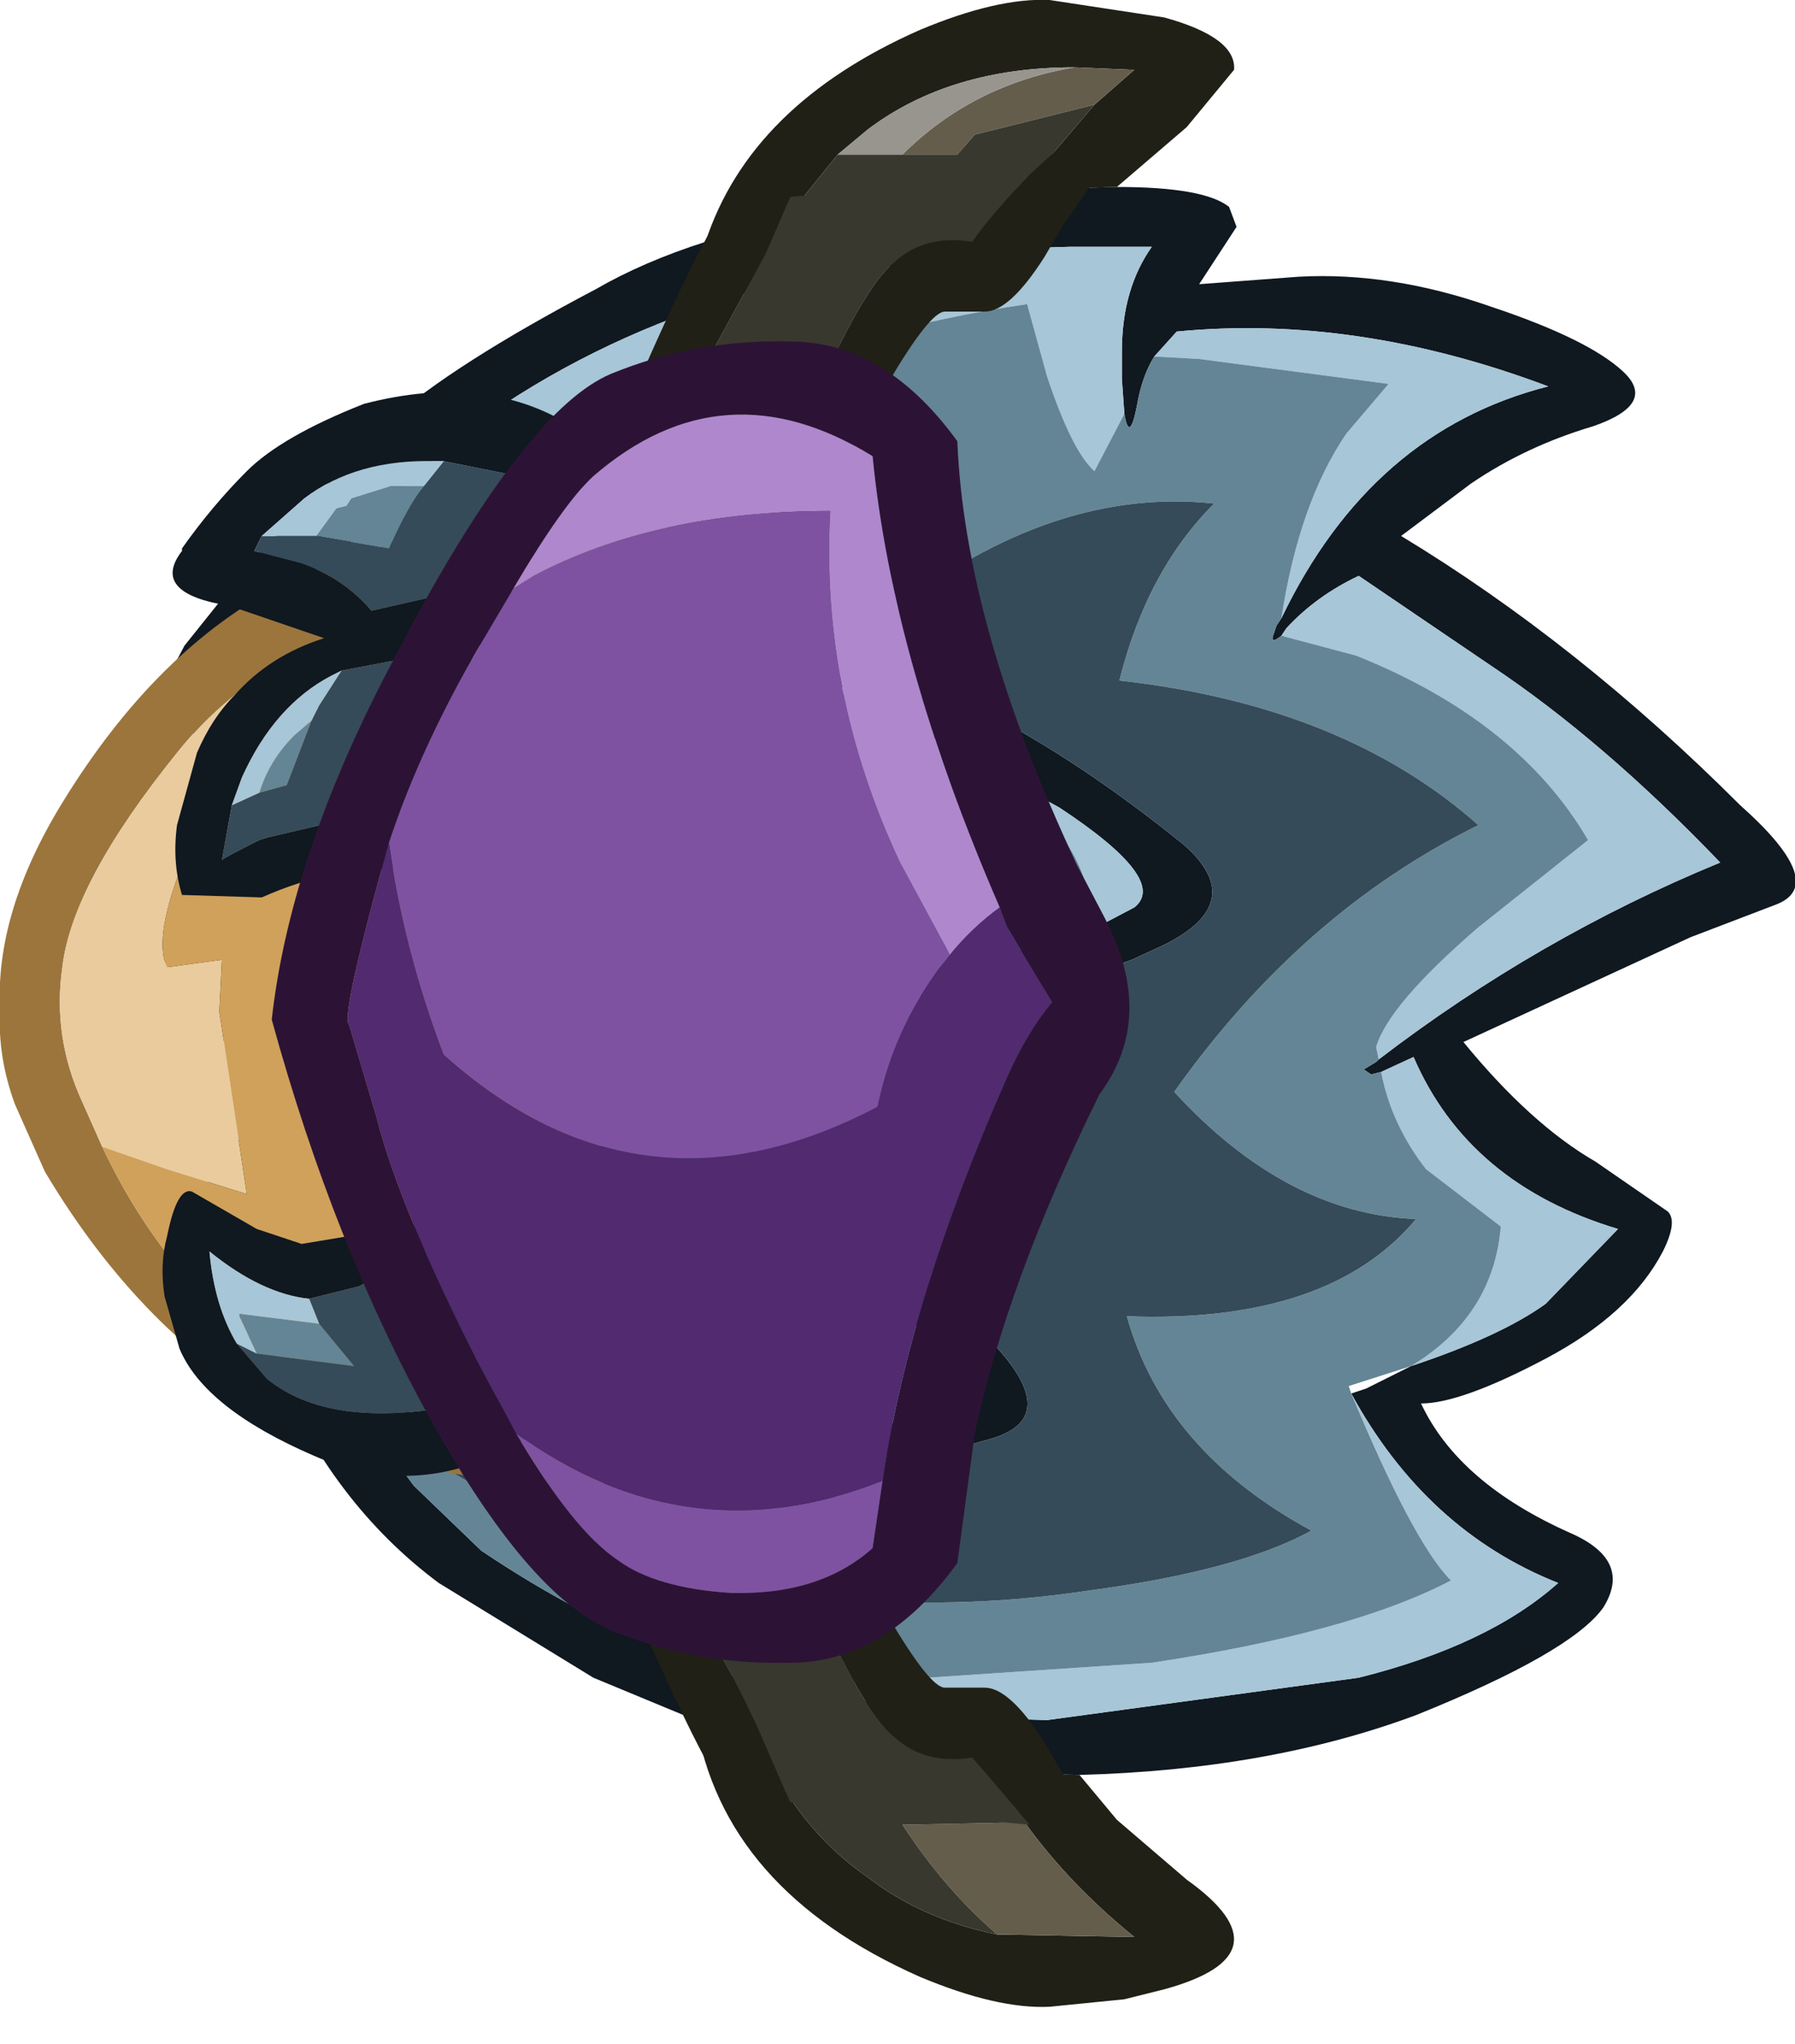 <?xml version="1.0" encoding="utf-8"?>
<svg version="1.1" id="Layer_1"
xmlns="http://www.w3.org/2000/svg"
xmlns:xlink="http://www.w3.org/1999/xlink"
xmlns:author="http://www.sothink.com"
width="36px" height="41px"
xml:space="preserve">
<g id="1693" transform="matrix(1, 0, 0, 1, 2.9, 0)">
<path style="fill:#101820;fill-opacity:1" d="M17,35.55L15.75 35.45L12.3 34.85L11.05 34.5L9 33.65L5.9 31.75Q3.75 30.15 2.6 27.4L1.85 25.7L1.6 25.05Q1.1 23.55 1.35 23.4L1.9 22.85L2.7 21.95Q1.3 20.75 0.55 19.5Q-0.4 18.2 0.25 17.5L2.85 15.7Q0.4 14.6 0.3 14L0.35 13.8L0.8 12.95L2.2 11.2L4.9 8.45Q6.2 7.3 9.05 5.8Q10 5.25 11.25 4.85L12.85 4.4L14.45 4.1L16.4 3.9L17.6 3.8L19.5 3.75Q21.25 3.75 21.75 4.15L21.9 4.55L21.15 5.7L23.15 5.55Q25 5.45 27 6.15Q28.95 6.8 29.65 7.45Q30.35 8.1 29.05 8.55Q27.7 8.95 26.6 9.7L25.2 10.75Q28.75 12.9 32 16.15Q33.8 17.75 32.7 18.15L31 18.8L26.45 20.9Q27.8 22.55 29.1 23.3L30.55 24.3Q30.75 24.5 30.45 25.1Q29.8 26.35 28.1 27.25Q26.4 28.15 25.6 28.15Q26.35 29.75 28.6 30.75Q29.85 31.3 29.25 32.25Q28.6 33.15 25.5 34.4Q22.55 35.5 18.75 35.6L17 35.55M25.4,27.4Q27.2 26.8 28.1 26.15L29.55 24.65Q26.55 23.75 25.45 21.2L24.8 21.5L24.6 21.55L24.45 21.45L24.7 21.3L24.75 21.25Q27.95 18.8 31.6 17.3Q29.25 14.85 27 13.35L24.35 11.55Q23.5 11.95 22.9 12.6L22.8 12.75Q22.55 12.95 22.65 12.7L22.7 12.55L22.8 12.4Q24.6 8.65 28.15 7.75Q24.3 6.3 20.7 6.65L20.25 7.15Q20 7.55 19.9 8.15Q19.75 8.9 19.65 8.3L19.6 7.6L19.6 7.05Q19.6 5.8 20.2 4.95L18.55 4.95L16.85 5L12.15 5.85L10.95 6.25Q8.3 7.2 6.1 8.9L2.8 12.2L1.65 13.55Q1.55 13.65 2.85 14.6L3.45 14.85L3.7 14.95L4.05 15.1Q4.5 15.4 3.75 16.15L1.3 18.1Q1.95 19.85 3.35 21.05Q4.8 21.2 4.3 21.9L2.4 23.85Q2.6 25.15 3.8 27.45L4.15 28.1L5.4 29.8L6.75 31.1Q8.75 32.45 10.95 33.3L11.9 33.65L12.7 33.85L16.5 34.45L18.1 34.5L24.35 33.65Q26.95 33 28.35 31.75Q25.7 30.7 24.2 27.95L24.5 27.85L25.4 27.4M15.05,19.55L17.4 19.1L18.9 18.7L19.85 18.2Q20.55 17.65 18.35 16.2L13.55 13.55L13.4 13.45L16.8 14.25Q18.75 15.25 20.85 16.95Q22.15 18.1 20.45 18.95L19.8 19.25L18.25 19.8L14.05 20.1L13.6 20.05Q13.95 19.8 14.85 19.6L14.95 19.6L15.05 19.55M13.45,28.75Q15.1 28.7 16.6 27.95Q15.25 26.1 13.4 24.8L12.25 24.1L11.7 23.8L11.8 23.6L11.9 23.55L12.25 23.55L13 23.75Q14 24.15 15.4 25.35L16.45 26.4Q18.65 28.35 17 28.85L15.95 29.15L12.25 29.35L10.65 28.75L10.45 28.65Q8.6 27.7 11.45 28.45L11.6 28.5L13.45 28.75" />
<path style="fill:#202017;fill-opacity:1" d="M17.6,3.8L19.05 2.1L19.85 1.4L18.65 1.35Q16.15 1.35 14.5 2.6L13.9 3.1L12.85 4.4L11.25 4.85Q12.15 2.1 15.55 0.6Q17.1 -0.05 18.15 0L20.45 0.35Q21.9 0.75 21.85 1.4L20.9 2.55L19.5 3.75L17.6 3.8M19.85,38.85Q18.55 37.8 17.65 36.55L17 35.55L18.75 35.6L19.5 36.5L20.9 37.7Q23 39.2 20.45 39.9L19.65 40.1L18.15 40.25Q17.1 40.3 15.55 39.65Q11.6 37.9 11.05 34.5L12.3 34.85Q13.05 36.65 14.5 37.65Q15.6 38.5 17.1 38.8L19.85 38.85" />
<path style="fill:#A7C6D7;fill-opacity:1" d="M20.7,6.65Q24.3 6.3 28.15 7.75Q24.6 8.65 22.8 12.4Q23.15 10.1 24.1 8.7L24.95 7.7L21.15 7.2L20.25 7.15L20.7 6.65M6.1,8.9Q8.3 7.2 10.95 6.25L12.15 5.85L16.85 5L18.55 4.95L20.2 4.95Q19.6 5.8 19.6 7.05L19.6 7.6L19.65 8.3L19.05 9.45Q18.6 9.05 18.1 7.55L17.7 6.1Q11.15 7.05 3.5 11.7L2.8 12.2L6.1 8.9M28.35,31.75Q26.95 33 24.35 33.65L18.1 34.5L16.5 34.45L12.7 33.85L20.2 33.35Q24.2 32.75 26.2 31.7Q25.45 30.95 24.2 27.95Q25.7 30.7 28.35 31.75M25.45,21.2Q26.55 23.75 29.55 24.65L28.1 26.15Q27.2 26.8 25.4 27.4Q27.05 26.4 27.2 24.6L25.7 23.45Q25 22.55 24.8 21.5L25.45 21.2M22.9,12.6Q23.5 11.95 24.35 11.55L27 13.35Q29.25 14.85 31.6 17.3Q27.95 18.8 24.75 21.25L24.7 21Q24.95 20.15 26.75 18.6L28.95 16.85Q27.55 14.45 24.3 13.15L22.8 12.75L22.9 12.6M14.95,14.65L13.55 13.55L18.35 16.2Q20.55 17.65 19.85 18.2L18.9 18.7Q19.1 17.8 18.45 16.85Q17.7 16.05 14.95 14.65M13.4,24.8Q15.25 26.1 16.6 27.95Q15.1 28.7 13.45 28.75L14.8 27.6Q14.7 26.5 13.4 24.8" />
<path style="fill:#648595;fill-opacity:1" d="M22.7,12.55L22.65 12.7Q22.55 12.95 22.8 12.75L24.3 13.15Q27.55 14.45 28.95 16.85L26.75 18.6Q24.95 20.15 24.7 21L24.75 21.25L24.7 21.3L24.45 21.45L24.6 21.55L24.8 21.5Q25 22.55 25.7 23.45L27.2 24.6Q27.05 26.4 25.4 27.4L24.15 27.8L24.2 27.95Q25.45 30.95 26.2 31.7Q24.2 32.75 20.2 33.35L12.7 33.85L11.9 33.65L10.95 33.3Q8.75 32.45 6.75 31.1L5.4 29.8L4.15 28.1Q5.7 29.4 7.7 30.35Q13 32.8 18.95 31.9Q21.95 31.5 23.4 30.7Q20.45 29.1 19.7 26.4Q23.75 26.55 25.5 24.45Q22.9 24.35 20.65 21.9Q23.2 18.3 26.75 16.55Q24.05 14.15 19.55 13.65Q20.1 11.45 21.45 10.1Q18.2 9.75 14.95 12.3Q15.05 10.35 16 8.9L16.15 8.7Q14.65 8.8 13.2 9.25Q7.55 10.95 4.35 14.75L4.45 14.7L5.05 14.95L2.3 18.2L3.35 21.05Q1.95 19.85 1.3 18.1L3.75 16.15Q4.5 15.4 4.05 15.1L3.7 14.95L3.45 14.85L2.85 14.6Q1.55 13.65 1.65 13.55L2.8 12.2L3.5 11.7Q11.15 7.05 17.7 6.1L18.1 7.55Q18.6 9.05 19.05 9.45L19.65 8.3Q19.75 8.9 19.9 8.15Q20 7.55 20.25 7.15L21.15 7.2L24.95 7.7L24.1 8.7Q23.15 10.1 22.8 12.4L22.7 12.55M18.45,16.85Q19.1 17.8 18.9 18.7L17.4 19.1L15.05 19.55L14.95 19.6L18.05 18.35Q18.5 17.55 14.95 14.65Q17.7 16.05 18.45 16.85M14.8,27.6L13.45 28.75L11.6 28.5Q12.85 28.05 13.7 27.45Q13.65 26.6 12.25 24.1L13.4 24.8Q14.7 26.5 14.8 27.6" />
<path style="fill:#354B59;fill-opacity:1" d="M3.8,27.45Q2.6 25.15 2.4 23.85L4.3 21.9Q4.8 21.2 3.35 21.05L2.3 18.2L5.05 14.95L4.45 14.7L4.35 14.75Q7.55 10.95 13.2 9.25Q14.65 8.8 16.15 8.7L16 8.9Q15.05 10.35 14.95 12.3Q18.2 9.75 21.45 10.1Q20.1 11.45 19.55 13.65Q24.05 14.15 26.75 16.55Q23.2 18.3 20.65 21.9Q22.9 24.35 25.5 24.45Q23.75 26.55 19.7 26.4Q20.45 29.1 23.4 30.7Q21.95 31.5 18.95 31.9Q13 32.8 7.7 30.35Q5.7 29.4 4.15 28.1L3.8 27.45M14.95,14.65Q18.5 17.55 18.05 18.35L14.95 19.6L14.85 19.6Q13.95 19.8 13.6 20.05L14.05 20.1L18.25 19.8L19.8 19.25L20.45 18.95Q22.15 18.1 20.85 16.95Q18.75 15.25 16.8 14.25L13.4 13.45L13.55 13.55L14.95 14.65M13.7,27.45Q12.85 28.05 11.6 28.5L11.45 28.45Q8.6 27.7 10.45 28.65L10.65 28.75L12.25 29.35L15.95 29.15L17 28.85Q18.65 28.35 16.45 26.4L15.4 25.35Q14 24.15 13 23.75L12.25 23.55L11.9 23.55L11.8 23.6L11.7 23.8L12.25 24.1Q13.65 26.6 13.7 27.45" />
<path style="fill:#645D4C;fill-opacity:1" d="M18.65,1.35L19.85 1.4L19.05 2.1L16.65 2.7L16.3 3.1L15.2 3.1Q16.6 1.7 18.65 1.35M17.1,38.8Q16.05 37.9 15.2 36.6L17.65 36.55Q18.55 37.8 19.85 38.85L17.1 38.8" />
<path style="fill:#38382E;fill-opacity:1" d="M15.2,3.1L16.3 3.1L16.65 2.7L19.05 2.1L17.6 3.8L16.4 3.9L14.45 4.1L12.85 4.4L13.9 3.1L15.2 3.1M12.3,34.85L15.75 35.45L17 35.55L17.65 36.55L15.2 36.6Q16.05 37.9 17.1 38.8Q15.6 38.5 14.5 37.65Q13.05 36.65 12.3 34.85" />
<path style="fill:#98948E;fill-opacity:1" d="M15.2,3.1L13.9 3.1L14.5 2.6Q16.15 1.35 18.65 1.35Q16.6 1.7 15.2 3.1" />
<path style="fill:#202017;fill-opacity:1" d="M12.45,5.1L10.95 7.85Q10 9.8 10.75 11.85Q10.8 12.1 12.3 11.85Q13.8 11.6 13 11.2Q12.15 10.8 13.3 8.3Q14.4 5.75 15.05 5.25Q15.65 4.7 16.6 4.85Q16.9 4.4 17.75 3.5L18.85 2.5L19 2.45Q19.4 2.4 19.55 2.7L19.2 3.4L18.4 4.55L18.05 5.15Q17.35 6.25 16.85 6.25L16.05 6.25Q15.75 6.25 14.9 7.7Q14 9.1 13.4 11.65Q13.3 12.2 12.6 12.45Q8.3 13.85 8.9 9.85Q9.25 7.85 9.8 7.9Q11.6 3.75 12.15 3.55L12.95 3.4L12.95 3.95L12.45 5.1M12.95,36.7L12.15 36.55Q11.6 36.35 9.8 32.2Q9.25 32.25 8.9 30.25Q8.3 26.25 12.6 27.65Q13.3 27.9 13.4 28.45Q14 31 14.9 32.4Q15.75 33.85 16.05 33.85L16.85 33.85Q17.35 33.85 18.05 34.95L18.4 35.55L19.2 36.7L19.55 37.4Q19.4 37.7 19 37.65L18.85 37.6L17.75 36.6L16.6 35.25Q15.65 35.4 15.05 34.85Q14.4 34.35 13.3 31.8Q12.15 29.3 13 28.9Q13.8 28.5 12.3 28.25Q10.8 28 10.75 28.25Q10 30.3 10.95 32.25Q11.7 33.3 12.45 35L12.95 36.15L12.95 36.7" />
<path style="fill:#38382E;fill-opacity:1" d="M17.75,3.5Q16.9 4.4 16.6 4.85Q15.65 4.7 15.05 5.25Q14.4 5.75 13.3 8.3Q12.15 10.8 13 11.2Q13.8 11.6 12.3 11.85Q10.8 12.1 10.75 11.85Q10 9.8 10.95 7.85L12.45 5.1L12.95 3.95L17.75 3.5M12.95,36.15L12.45 35Q11.7 33.3 10.95 32.25Q10 30.3 10.75 28.25Q10.8 28 12.3 28.25Q13.8 28.5 13 28.9Q12.15 29.3 13.3 31.8Q14.4 34.35 15.05 34.85Q15.65 35.4 16.6 35.25L17.75 36.6L12.95 36.15" />
<path style="fill:#9C753C;fill-opacity:1" d="M6.8,12.05Q4.6 12.25 3 13.15Q1.6 13.9 0.65 15.1Q-1.45 17.7 -1.65 19.4Q-1.85 20.8 -1.25 22.1L-0.85 23Q0.45 25.75 2.65 27.2Q5.2 28.8 9.25 28.75L10.9 28.65L10.9 28.75Q11.1 29.8 10 29.7L9.25 29.75Q1.9 30.05 -2 23.5L-2.6 22.15Q-2.95 21.2 -2.9 20.25Q-3 18.3 -1.65 16.1Q0.25 13 2.8 11.7Q3.4 11.4 4.1 11.2Q6.2 10.45 9 10.5L10 10.55Q11.1 10.45 10.9 11.5L9 11.8L6.8 12.05" />
<path style="fill:#E9CB9E;fill-opacity:1" d="M-0.85,23L-1.25 22.1Q-1.85 20.8 -1.65 19.4Q-1.45 17.7 0.65 15.1Q1.6 13.9 3 13.15Q2.3 14.7 1.9 16.55L0.85 17.1Q0.15 18.8 0.45 19.4L1.55 19.25L1.5 20.25L1.5 20.3L2.05 23.95L0.45 23.45L-0.85 23" />
<path style="fill:#D0A15B;fill-opacity:1" d="M0.45,23.45L2.05 23.95L1.5 20.3L1.5 20.25L1.55 19.25L0.45 19.4Q0.15 18.8 0.85 17.1L1.9 16.55Q2.3 14.7 3 13.15Q4.6 12.25 6.8 12.05L9 11.8L9.25 28.75Q5.2 28.8 2.65 27.2Q0.45 25.75 -0.85 23L0.45 23.45" />
<path style="fill:#101820;fill-opacity:1" d="M6,9.25L5.85 9.25Q4.25 9.2 3.2 10L2.35 10.75L2.2 11.05L3.15 11.3Q4 11.6 4.55 12.25L5.65 12L7.3 11.85L8.25 12.2L8.85 12.95L8.85 13L6.6 12.95L3.95 13.45L3.75 13.55Q2.6 14.15 1.95 15.6L1.75 16.15L1.55 17.25Q1.6 17.2 2.3 16.85L2.45 16.8L4.6 16.3Q5.85 16.25 6.2 16.6L7.1 16.65L7.25 16.7L7.3 16.8L7.25 17.55L7.15 17.65L5.2 17.45Q3.8 17.35 2.35 18L0.75 17.95Q0.55 17.3 0.65 16.55L1.05 15.1Q1.35 14.4 1.8 13.95Q2.5 13.15 3.6 12.8L1.7 12.15Q0.1 11.9 0.75 11.05L0.75 11Q1.35 10.15 2.05 9.45Q2.75 8.75 4.4 8.1Q6.9 7.45 8.65 8.6L9.25 9.1L10.4 10.25L10.4 10.35L8.75 9.8L6 9.25M4.3,25.8L3.3 26.05Q2.35 25.95 1.3 25.1Q1.4 26.2 1.85 26.95L2.45 27.65Q3.85 28.8 6.9 28.05L7.25 28L8.15 27.75L8.45 27.8L7.65 28.85Q5.55 30.15 3.4 29.2Q1.2 28.25 0.7 27.05L0.4 26Q0.3 25.35 0.45 24.8Q0.65 23.8 0.95 23.9L2.25 24.65L3.15 24.95L5.55 24.55L5.6 24.55Q6.4 24.4 5.9 24.95L4.3 25.8" />
<path style="fill:#648595;fill-opacity:1" d="M3.85,10.2L4.05 10.15L4.15 10L4.95 9.75L5.6 9.75Q5.3 10.1 4.9 11L3.45 10.75L3.85 10.2M2.3,15.9Q2.5 15.25 3 14.75L3.35 14.45L2.85 15.75L2.3 15.9M1.9,26.4L1.9 26.35L3.5 26.55L4.2 27.4L2.25 27.15L1.9 26.4" />
<path style="fill:#354B59;fill-opacity:1" d="M6,9.25L8.75 9.8L7.3 11.85L5.65 12L4.55 12.25Q4 11.6 3.15 11.3L2.2 11.05L2.35 10.75L3.45 10.75L4.9 11Q5.3 10.1 5.6 9.75L6 9.25M2.3,15.9L2.85 15.75L3.35 14.45L3.5 14.15L3.95 13.45L6.6 12.95L6.2 16.6Q5.85 16.25 4.6 16.3L2.45 16.8L2.3 16.85Q1.6 17.2 1.55 17.25L1.75 16.15L2.3 15.9M2.25,27.15L4.2 27.4L3.5 26.55L3.3 26.05L4.3 25.8L5.9 24.95L7.25 28L6.9 28.05Q3.85 28.8 2.45 27.65L1.85 26.95L2.25 27.15" />
<path style="fill:#A7C6D7;fill-opacity:1" d="M1.75,16.15L1.95 15.6Q2.6 14.15 3.75 13.55L3.95 13.45L3.5 14.15L3.35 14.45L3 14.75Q2.5 15.25 2.3 15.9L1.75 16.15M5.6,9.75L4.95 9.75L4.15 10L4.05 10.15L3.85 10.2L3.45 10.75L2.35 10.75L3.2 10Q4.25 9.2 5.85 9.25L6 9.25L5.6 9.75M1.85,26.95Q1.4 26.2 1.3 25.1Q2.35 25.95 3.3 26.05L3.5 26.55L1.9 26.35L1.9 26.4L2.25 27.15L1.85 26.95" />
<path style="fill:#2C1335;fill-opacity:1" d="M16.3,8.85Q16.45 12.55 18.7 17.35L19.25 18.4Q20.3 20.4 19.15 21.95Q17.3 25.7 16.65 28.75L16.3 31.35Q14.85 33.35 12.95 33.35Q11.05 33.4 9.35 32.7Q7.7 32 5.75 28.5Q3.8 25 2.55 20.45Q2.9 17.3 4.8 13.6L5.35 12.55Q7.7 8.2 9.35 7.5Q11.05 6.8 12.95 6.85Q14.85 6.85 16.3 8.85M9.5,31.3Q10.25 31.85 11.75 31.95Q13.55 32 14.6 31.05L14.8 29.7Q15.35 26 17.3 21.6Q17.7 20.7 18.2 20.1L17.3 18.6L17.15 18.2Q15 13.25 14.6 9.15Q11.6 7.3 9 9.55Q8.4 10.1 7.4 11.8L6.75 12.9Q5.55 14.95 4.9 16.9L4.6 18Q3.95 20.45 4.1 20.55L4.65 22.4Q5.1 24.2 6.7 27.35L7.45 28.75Q8.6 30.7 9.5 31.3" />
<path style="fill:#AF87CD;fill-opacity:1" d="M9,9.55Q11.6 7.3 14.6 9.15Q15 13.25 17.15 18.2Q16.6 18.6 16.15 19.15L15.15 17.3Q13.55 13.9 13.75 10.25Q10.25 10.25 7.8 11.55L7.4 11.8Q8.4 10.1 9 9.55" />
<path style="fill:#7E52A1;fill-opacity:1" d="M14.7,22.2Q9.95 24.7 6 21.15Q5.2 19.05 4.9 16.9Q5.55 14.95 6.75 12.9L7.4 11.8L7.8 11.55Q10.25 10.25 13.75 10.25Q13.55 13.9 15.15 17.3L16.15 19.15Q15.05 20.5 14.7 22.2M7.45,28.75Q10.9 31.25 14.8 29.7L14.6 31.05Q13.55 32 11.75 31.95Q10.25 31.85 9.5 31.3Q8.6 30.7 7.45 28.75" />
<path style="fill:#512A70;fill-opacity:1" d="M17.3,18.6L18.2 20.1Q17.7 20.7 17.3 21.6Q15.35 26 14.8 29.7Q10.9 31.25 7.45 28.75L6.7 27.35Q5.1 24.2 4.65 22.4L4.1 20.55Q3.95 20.45 4.6 18L4.9 16.9Q5.2 19.05 6 21.15Q9.95 24.7 14.7 22.2Q15.05 20.5 16.15 19.15Q16.6 18.6 17.15 18.2L17.3 18.6" />
</g>
</svg>
